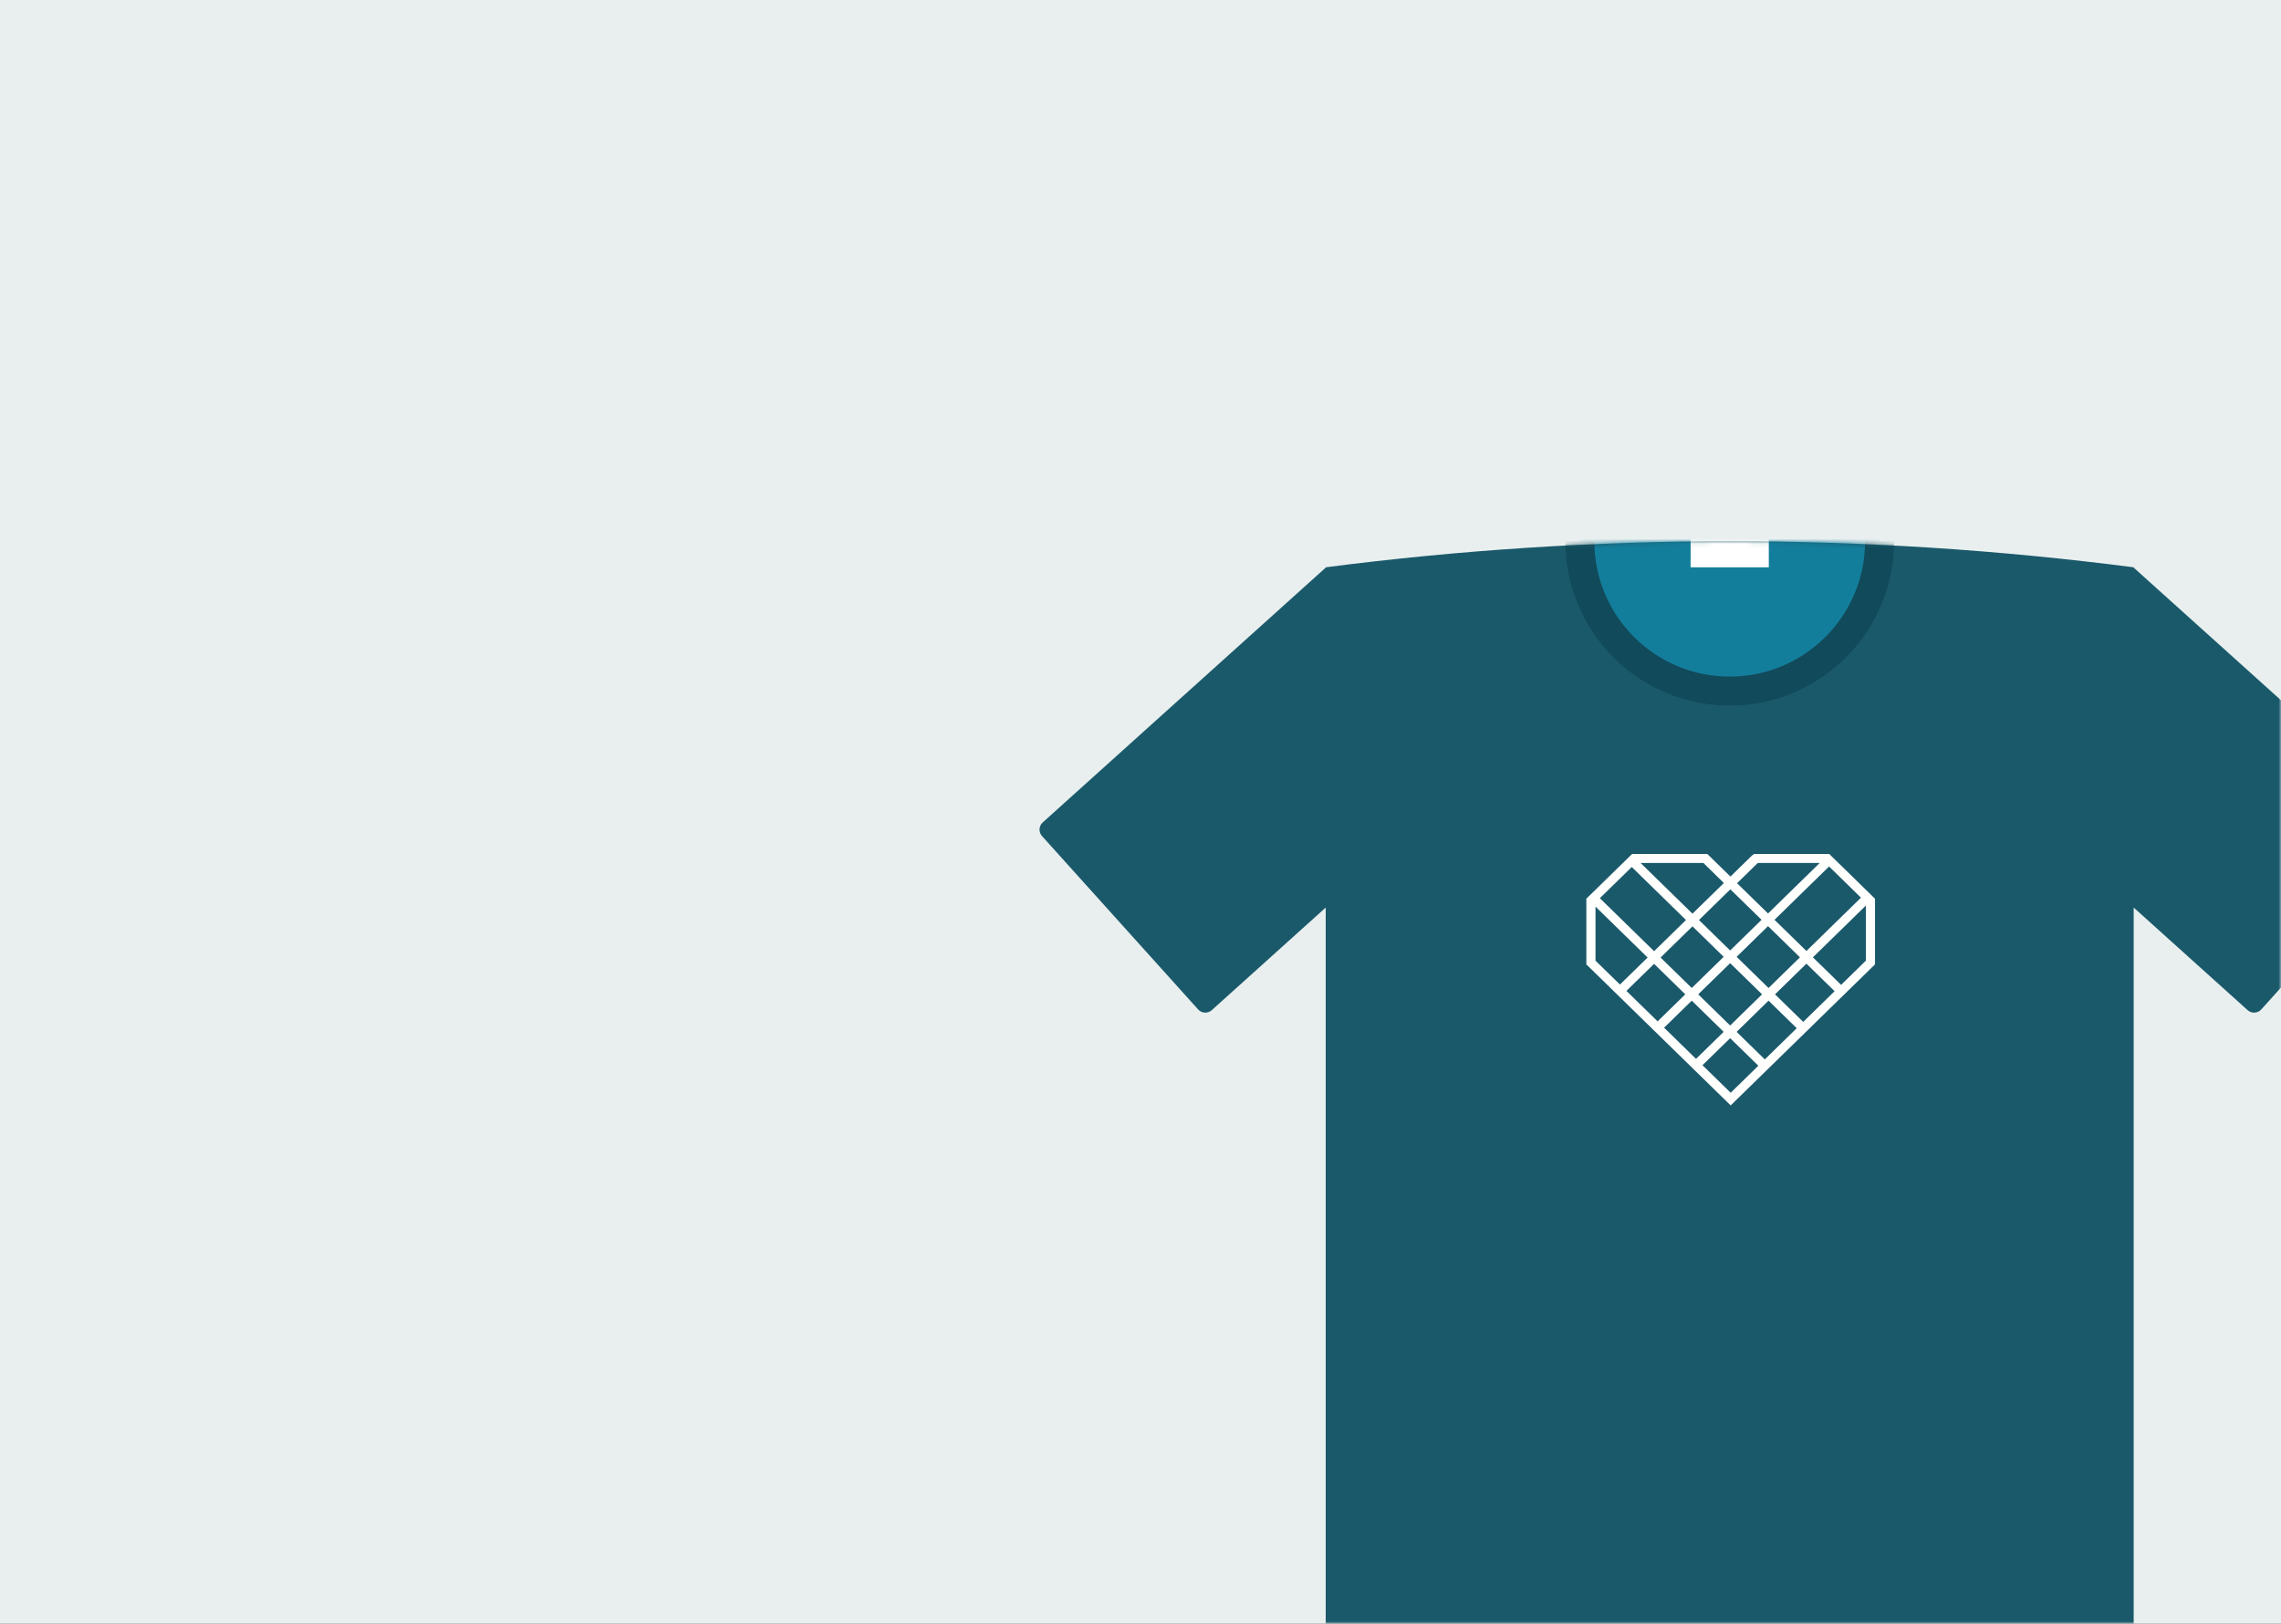 <?xml version="1.0" encoding="UTF-8"?>
<svg width="472px" height="336px" viewBox="0 0 472 336" version="1.1" xmlns="http://www.w3.org/2000/svg" xmlns:xlink="http://www.w3.org/1999/xlink">
    <rect x="0" y="0" width="472" height="336" fill="#333333" stroke="none"/>
    <!-- Generator: Sketch 46.1 (44463) - http://www.bohemiancoding.com/sketch -->
    <title>shirt</title>
    <desc>Created with Sketch.</desc>
    <defs>
        <rect id="path-1" x="0" y="0" width="472" height="336"></rect>
        <path d="M59.326,5.462 L59.326,5.393 C87.191,1.798 115.057,0 142.922,0 C170.787,0 198.652,1.798 226.518,5.393 L226.518,5.462 L285.075,58.187 C285.896,58.926 285.962,60.191 285.223,61.012 L252.919,96.889 L252.919,96.889 C252.18,97.71 250.916,97.776 250.095,97.037 L226.518,75.808 L226.518,231.259 L226.518,231.259 C226.518,232.364 225.622,233.259 224.518,233.259 L61.326,233.259 L61.326,233.259 C60.221,233.259 59.326,232.364 59.326,231.259 L59.326,75.808 L35.749,97.037 C34.928,97.776 33.663,97.71 32.924,96.889 L0.62,61.012 C-0.119,60.191 -0.052,58.926 0.769,58.187 L59.326,5.462 Z" id="path-3"></path>
    </defs>
    <g id="desktop-mocks" stroke="none" stroke-width="1" fill="none" fill-rule="evenodd">
        <g id="Take-action" transform="translate(-727, -2710)">
            <g id="shirt" transform="translate(727, 2710)">
                <mask id="mask-2" fill="white">
                    <use xlink:href="#path-1"></use>
                </mask>
                <use id="Mask" fill="#E9EFEF" xlink:href="#path-1"></use>
                <g mask="url(#mask-2)">
                    <g transform="translate(215, 112)">
                        <g id="Group-12" stroke-width="1" fill="none">
                            <mask id="mask-4" fill="white">
                                <use xlink:href="#path-3"></use>
                            </mask>
                            <use id="Mask" fill="#1A596A" xlink:href="#path-3"></use>
                            <g mask="url(#mask-4)">
                                <g transform="translate(111.911, -31.011)">
                                    <circle id="Oval-7" stroke="none" fill="#137E9C" fill-rule="evenodd" cx="31.011" cy="31.011" r="31.011"></circle>
                                    <rect id="Rectangle-25" stroke="none" fill="#FFFFFF" fill-rule="evenodd" x="22.921" y="28.315" width="16.18" height="8.09"></rect>
                                    <path d="M0,31.011 C0,48.138 13.884,62.023 31.011,62.023 C48.138,62.023 62.023,48.138 62.023,31.011" id="Combined-Shape-Copy-3" stroke="#114A5A" stroke-width="6" fill="none"></path>
                                </g>
                            </g>
                        </g>
                        <path d="M147.952,64.719 L147.697,64.968 L147.651,64.924 L143.079,69.393 L138.295,64.719 L122.728,64.719 L113.259,73.973 L113.259,87.567 L143.124,116.749 L172.989,87.567 L172.989,73.973 L163.519,64.719 L147.952,64.719 Z M144.446,70.768 L148.738,66.574 L161.553,66.574 L150.854,77.03 L144.446,70.768 Z M124.475,66.574 L137.472,66.574 L141.716,70.724 L135.219,77.073 L124.475,66.574 Z M152.193,78.341 L163.484,67.307 L170.087,73.759 L158.797,84.794 L152.193,78.341 Z M116.05,73.868 L122.654,67.416 L133.879,78.384 L127.276,84.837 L116.05,73.868 Z M136.563,78.384 L143.057,72.034 L149.512,78.341 L143.013,84.69 L136.563,78.384 Z M160.138,86.104 L171.093,75.399 L171.093,86.799 L165.971,91.804 L160.138,86.104 Z M115.154,86.799 L115.154,75.613 L125.934,86.146 L120.211,91.739 L115.154,86.799 Z M144.355,86.001 L150.854,79.652 L157.455,86.104 L150.958,92.453 L144.355,86.001 Z M128.617,86.146 L135.219,79.694 L141.673,86.001 L135.07,92.453 L128.617,86.146 Z M136.411,93.763 L143.013,87.312 L149.617,93.763 L143.013,100.216 L136.411,93.763 Z M152.298,93.763 L158.797,87.416 L164.629,93.114 L158.133,99.464 L152.298,93.763 Z M121.55,93.051 L127.276,87.458 L133.728,93.763 L128.005,99.356 L121.55,93.051 Z M144.355,101.528 L150.958,95.074 L156.79,100.774 L150.187,107.227 L144.355,101.528 Z M129.347,100.668 L135.07,95.074 L141.673,101.528 L135.951,107.119 L129.347,100.668 Z M137.291,108.431 L143.013,102.837 L148.847,108.537 L143.126,114.13 L137.291,108.431 L137.291,108.431 Z" id="OneLove_Heart_White" fill="#FFFFFE"></path>
                    </g>
                </g>
            </g>
        </g>
    </g>
</svg>